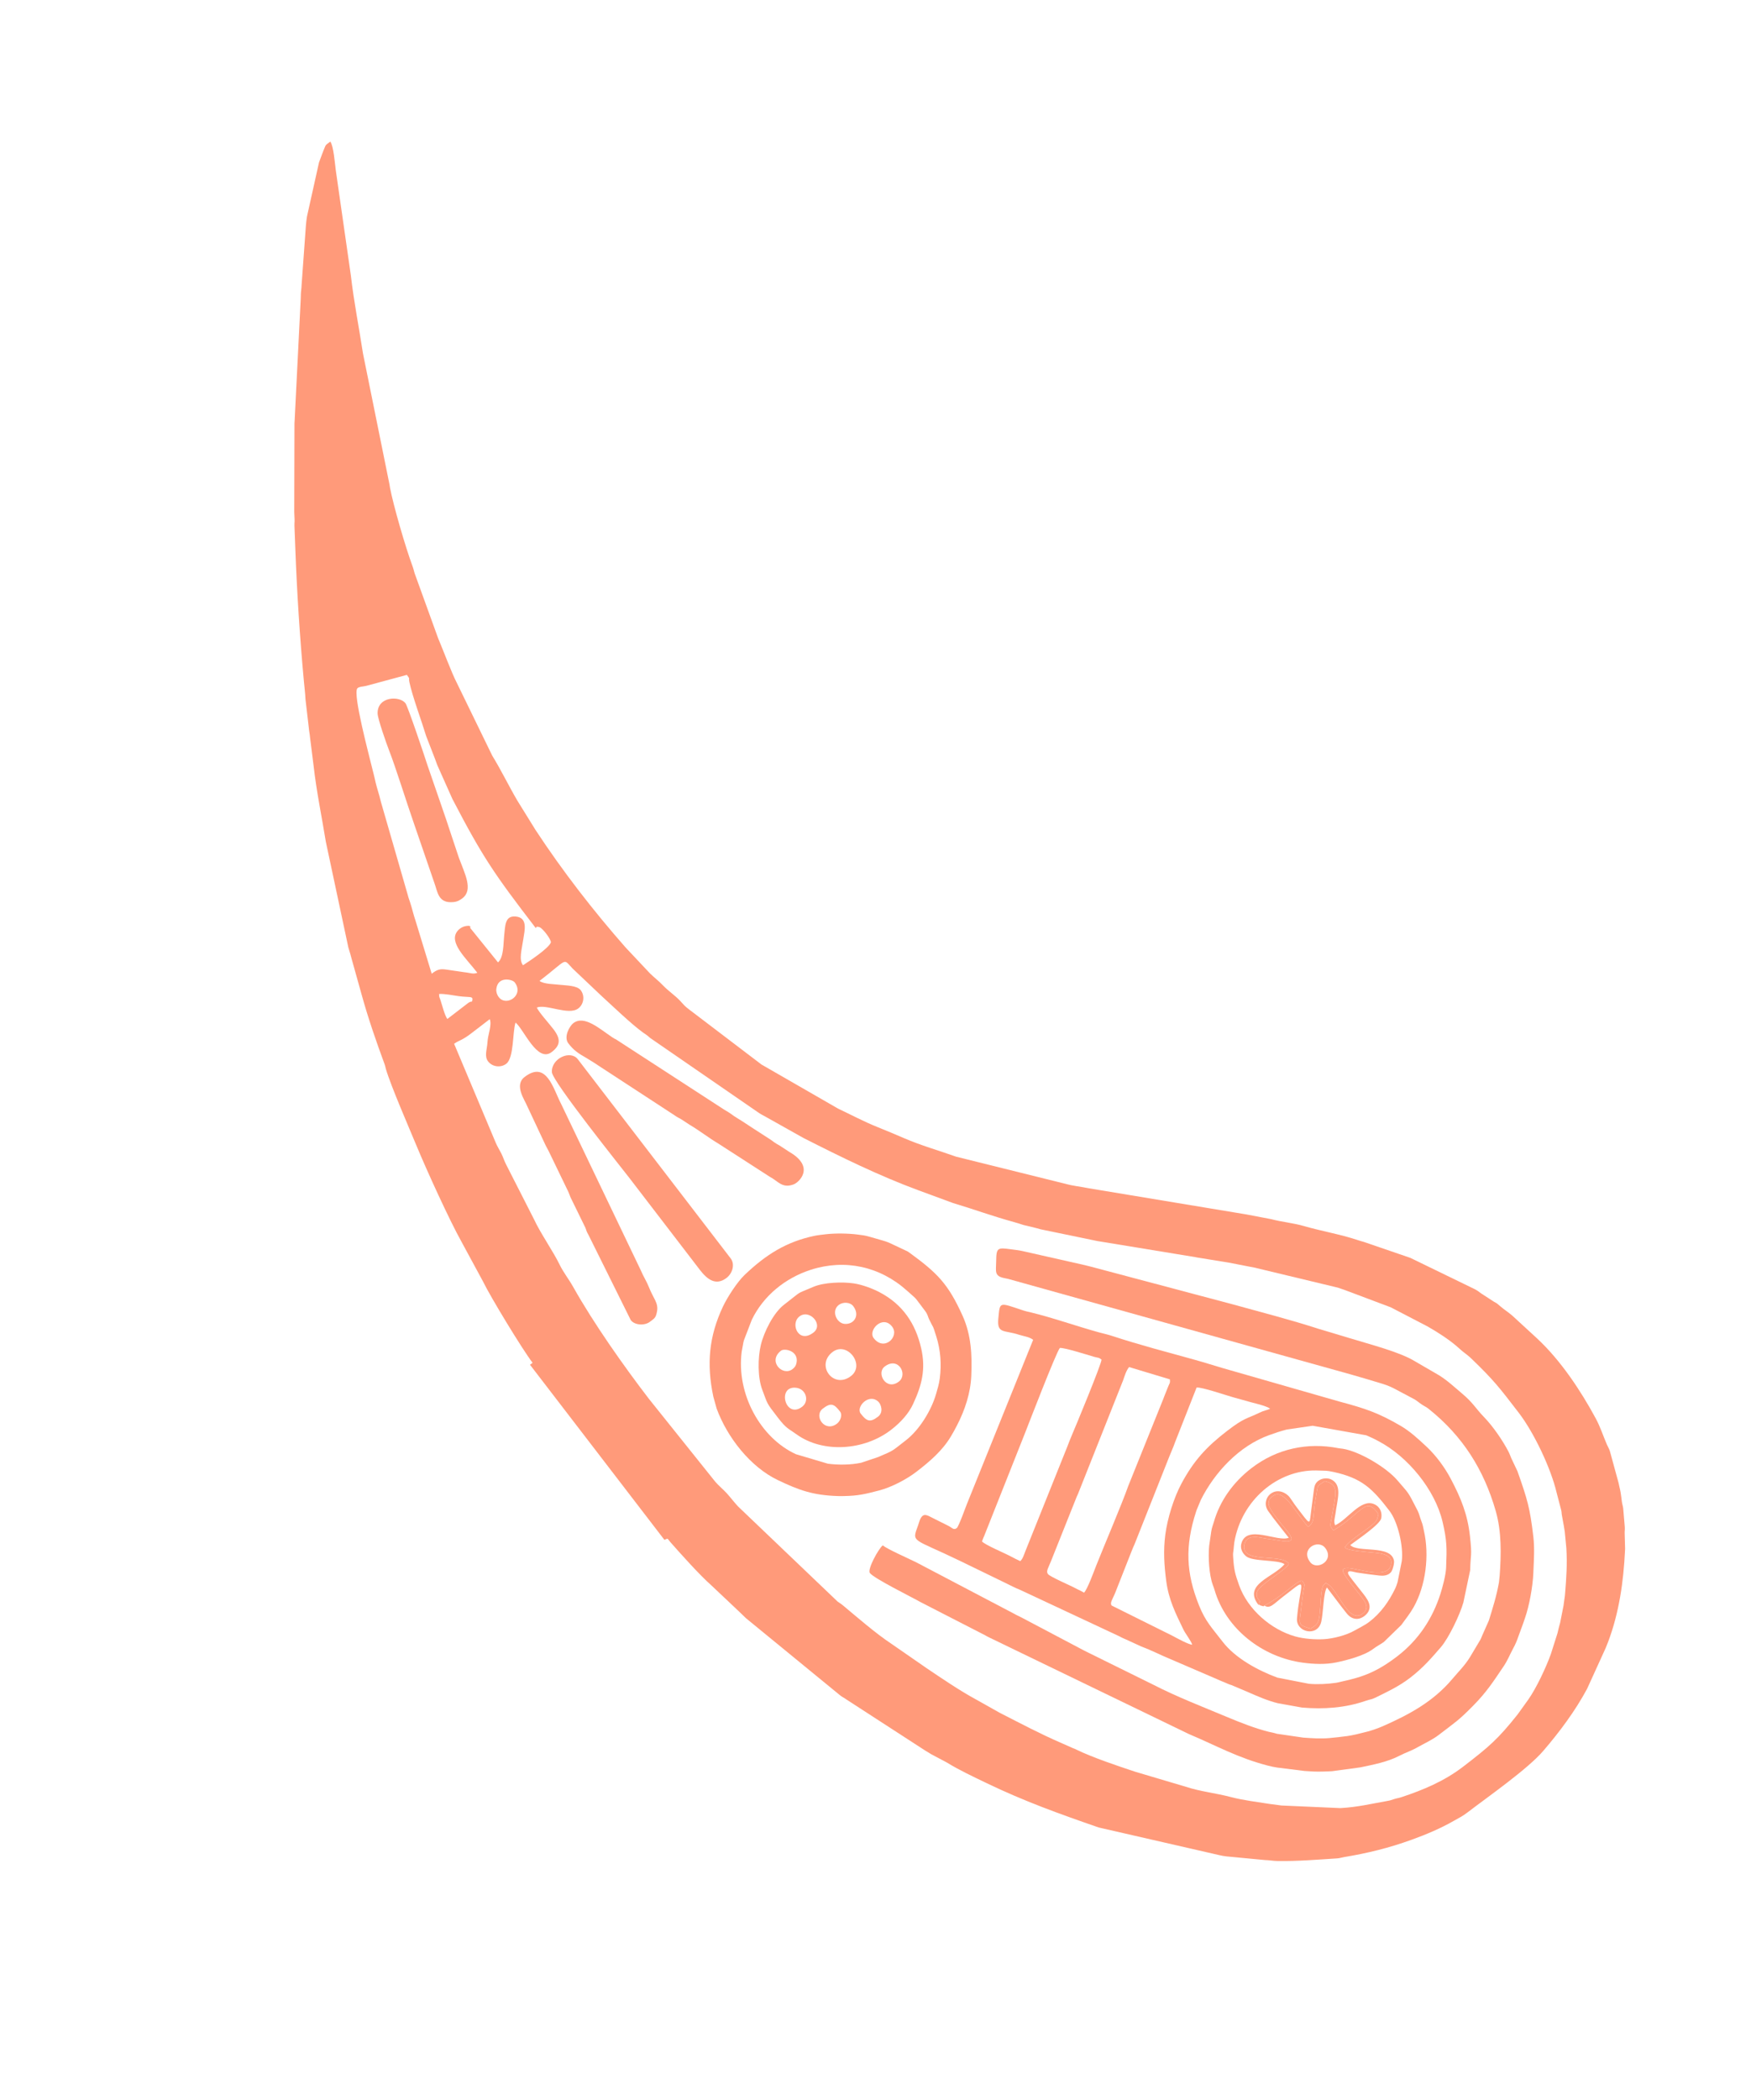 <svg width="156" height="187" viewBox="0 0 156 187" fill="none" xmlns="http://www.w3.org/2000/svg">
<g clip-path="url(#clip0_98_166)">
<path fill-rule="evenodd" clip-rule="evenodd" d="M45.851 87.477C46.734 88.627 45.114 89.681 44.44 88.803C44.268 88.58 44.193 88.311 44.217 88.087C44.343 86.895 45.65 87.216 45.851 87.477L45.851 87.477ZM47.752 82.675C47.755 82.671 47.698 82.436 48.065 82.57C48.374 82.682 49.111 83.674 49.079 83.927C48.877 84.459 47.196 85.569 46.596 85.96C46.213 85.456 46.469 84.656 46.629 83.594C46.738 82.869 47.054 81.706 45.931 81.617C44.971 81.54 45.016 82.438 44.913 83.369C44.843 84.008 44.886 85.264 44.368 85.704L41.883 82.626C41.883 82.624 42.064 82.345 41.424 82.485C41.237 82.526 40.977 82.654 40.778 82.887C39.903 83.908 41.541 85.344 42.526 86.628C42.184 86.77 41.909 86.65 41.567 86.605C41.379 86.58 41.279 86.572 41.094 86.539L39.813 86.352C39.237 86.268 38.992 86.304 38.46 86.712L37.019 81.987C36.832 81.454 36.725 80.922 36.532 80.343C36.423 80.016 36.364 79.873 36.287 79.555L33.999 71.626C33.893 71.283 33.873 71.116 33.79 70.842C33.618 70.273 33.493 69.848 33.373 69.276C33.312 68.985 33.247 68.785 33.178 68.494C32.894 67.302 31.422 61.832 31.831 61.307C31.959 61.143 32.377 61.145 32.616 61.081L36.25 60.101C36.576 60.546 36.379 60.295 36.474 60.749C36.732 61.98 37.598 64.32 37.968 65.549L38.754 67.577C38.878 67.88 38.896 68.013 39.032 68.3L40.304 71.148C43.02 76.371 44.067 77.876 47.752 82.675L47.752 82.675ZM41.689 89.335L39.855 90.744C39.614 90.415 39.406 89.562 39.249 89.084C39.112 88.668 39.142 88.909 39.117 88.517C39.625 88.484 40.333 88.642 40.878 88.713C41.782 88.833 42.134 88.696 42.089 89.026C42.045 89.347 42.043 89.064 41.689 89.335L41.689 89.335ZM43.633 90.759C43.831 91.236 43.509 92.066 43.452 92.591L43.405 93.066C43.356 93.528 43.161 94.1 43.483 94.519C43.876 95.031 44.63 95.096 45.104 94.732C45.804 94.195 45.655 91.874 45.93 91.061C46.685 91.68 47.864 94.678 49.159 93.684C49.913 93.105 49.999 92.546 49.296 91.64C48.815 91.021 48.037 90.176 47.823 89.728C48.658 89.381 50.658 90.468 51.525 89.802C52.02 89.422 52.118 88.676 51.737 88.181C51.407 87.75 50.41 87.766 49.944 87.705C49.442 87.639 48.456 87.655 48.066 87.355C50.676 85.35 50.111 85.314 51.027 86.264L53.533 88.639C54.516 89.536 56.272 91.224 57.29 91.952C57.572 92.153 57.63 92.166 57.915 92.428L67.62 99.115C67.913 99.306 67.985 99.316 68.26 99.479L71.588 101.345C74.932 103.04 78.311 104.706 81.835 106.004L84.916 107.138C86.875 107.723 88.262 108.257 90.396 108.847C90.677 108.925 90.785 108.963 91.057 109.05L91.189 109.091C91.208 109.096 91.236 109.103 91.255 109.108L91.389 109.138C91.518 109.167 91.592 109.182 91.722 109.217C91.984 109.287 92.12 109.313 92.388 109.383C92.534 109.422 92.571 109.438 92.719 109.476L97.67 110.5C97.69 110.504 97.717 110.511 97.737 110.515L106.483 111.95C106.663 111.988 106.711 111.997 106.886 112.021L109.644 112.471C109.664 112.476 109.692 112.482 109.711 112.486L110.984 112.735C111.265 112.797 111.394 112.81 111.655 112.862C111.674 112.866 111.702 112.872 111.722 112.876L119.184 114.667C119.441 114.746 119.579 114.811 119.841 114.893L123.902 116.42L127.183 118.125C128.053 118.62 129.027 119.245 129.77 119.877C129.992 120.065 130.149 120.226 130.388 120.409C130.636 120.599 130.876 120.783 131.07 120.971C133.102 122.931 133.555 123.53 135.313 125.819C136.657 127.57 138.17 130.742 138.683 132.928L139.074 134.423C139.147 134.708 139.109 134.687 139.147 134.913L139.327 135.899C139.366 136.112 139.377 136.206 139.406 136.391L139.547 137.853C139.639 139.241 139.55 140.512 139.438 141.893L139.419 142.097C139.417 142.116 139.414 142.145 139.411 142.164L139.316 142.839C139.314 142.859 139.311 142.887 139.308 142.907C139.306 142.926 139.303 142.955 139.3 142.974L138.995 144.515C138.901 144.843 138.84 145.1 138.759 145.446L138.172 147.293C137.757 148.453 136.884 150.328 136.154 151.358L135.207 152.677C133.46 154.871 132.68 155.543 130.351 157.331C128.671 158.621 126.788 159.407 124.839 160.05C124.57 160.138 124.474 160.13 124.199 160.218C123.973 160.29 123.896 160.33 123.628 160.377C122.163 160.632 120.988 160.929 119.42 161.019L114.159 160.786C114.139 160.783 114.111 160.779 114.092 160.776L113.146 160.652C111.987 160.465 110.792 160.332 109.653 160.032C108.33 159.684 106.958 159.548 105.65 159.119L101.152 157.784C99.63 157.282 97.37 156.525 95.912 155.818C95.656 155.694 95.838 155.776 95.587 155.679L94.483 155.189C92.628 154.387 90.867 153.446 89.059 152.526L86.883 151.303C85.556 150.589 83.837 149.424 82.569 148.568L79.356 146.344C78.042 145.475 76.346 144.008 75.124 142.986C74.858 142.764 74.827 142.779 74.622 142.624L65.767 134.167C65.438 133.822 65.131 133.406 64.754 132.987C64.459 132.661 64.015 132.298 63.721 131.95L57.817 124.578C55.567 121.648 52.889 117.851 51.076 114.622C50.663 113.887 50.189 113.31 49.849 112.605C49.302 111.471 48.11 109.754 47.583 108.596L45.107 103.735C44.916 103.375 44.832 103.053 44.66 102.714C44.483 102.367 44.287 102.063 44.163 101.756L40.458 92.954C40.919 92.616 41.102 92.706 42.028 91.992C42.562 91.58 43.098 91.17 43.633 90.759L43.633 90.759ZM130.782 161.374C132.534 160.029 136.085 157.56 137.486 155.931C138.945 154.235 140.338 152.368 141.396 150.397L143.051 146.766C143.133 146.552 143.18 146.456 143.26 146.243C144.252 143.629 144.646 140.835 144.776 138.058C144.81 137.344 144.749 138.635 144.783 137.921L144.744 136.542C144.739 136.308 144.768 136.276 144.756 135.994L144.614 134.326C144.582 134.081 144.539 134.019 144.5 133.761C144.468 133.548 144.462 133.436 144.426 133.201C144.384 132.927 144.391 132.901 144.331 132.639C144.287 132.446 144.25 132.304 144.206 132.073L143.425 129.221C143.361 129.02 143.224 128.787 143.159 128.637C142.842 127.911 142.594 127.107 142.162 126.306C140.82 123.82 139.026 121.127 136.939 119.19L134.732 117.161C134.365 116.843 134.063 116.669 133.672 116.335C133.332 116.045 133.442 116.117 133.107 115.929L131.967 115.189C131.683 114.988 131.686 114.967 131.398 114.81L125.648 112.017L121.505 110.597C121.248 110.527 121.155 110.498 120.91 110.417C119.364 109.907 117.749 109.641 116.192 109.191C115.196 108.903 114.24 108.831 113.249 108.57L111.037 108.148C111.017 108.144 110.989 108.14 110.969 108.137L97.047 105.828C96.623 105.755 96.321 105.687 95.904 105.63L95.434 105.546C95.415 105.541 95.387 105.535 95.368 105.531C95.348 105.526 95.32 105.52 95.301 105.515C95.281 105.511 95.254 105.504 95.234 105.5C95.215 105.495 95.187 105.489 95.167 105.485L85.184 103.007C83.636 102.456 82.037 102.006 80.522 101.349C79.706 100.996 79.005 100.702 78.177 100.37C76.964 99.885 75.841 99.279 74.68 98.734L67.843 94.8L61.72 90.144C61.535 89.994 61.394 89.912 61.158 89.71C60.955 89.537 60.851 89.404 60.613 89.148C60.135 88.633 59.572 88.286 59.016 87.704C58.67 87.342 58.213 86.99 57.912 86.689L55.741 84.382C52.86 81.111 50.12 77.579 47.709 73.907L46.087 71.289C45.299 69.941 44.649 68.585 43.85 67.284L40.668 60.749C40.248 59.943 39.437 57.781 39.028 56.823L36.939 51.051C36.849 50.768 36.86 50.71 36.747 50.407C36.134 48.758 35.051 45.042 34.741 43.409C34.708 43.234 34.74 43.329 34.697 43.128L32.339 31.479C31.986 29.169 31.525 26.856 31.259 24.533L29.914 15.148C29.839 14.592 29.724 13.013 29.428 12.61C29.006 12.934 29.05 12.832 28.865 13.292C28.857 13.311 28.847 13.338 28.84 13.357L28.711 13.684C28.61 13.973 28.521 14.213 28.419 14.47L27.35 19.278C27.31 19.58 27.272 19.791 27.253 20.09L26.868 25.4C26.86 25.575 26.859 25.621 26.836 25.808C26.792 26.174 26.806 26.27 26.791 26.627L26.255 37.346C26.254 37.374 26.249 37.455 26.248 37.483C26.243 37.559 26.238 37.628 26.235 37.687L26.216 45.588C26.219 45.881 26.25 46.132 26.246 46.417C26.244 46.596 26.223 46.627 26.233 46.828L26.312 48.9C26.46 52.815 26.709 56.709 27.069 60.613C27.122 61.187 27.19 61.715 27.217 62.282L27.51 64.795C27.54 65.16 27.596 65.338 27.626 65.703L27.942 68.219C28.194 70.472 28.666 72.72 29.029 74.959L31.032 84.363C31.118 84.69 31.203 84.888 31.281 85.22L32.238 88.645C32.816 90.723 33.508 92.72 34.256 94.751C34.33 94.951 34.339 95.059 34.374 95.179C34.806 96.676 36.482 100.52 37.154 102.141C38.007 104.2 40.059 108.7 41.105 110.564L43.029 114.115C43.689 115.484 46.551 120.191 47.45 121.362L47.22 121.538L59.193 137.13C59.572 136.972 59.418 136.986 59.717 137.325C60.703 138.444 62.355 140.282 63.338 141.148L65.418 143.11C65.789 143.449 66.159 143.824 66.455 144.103L74.894 151.015C75.075 151.145 75.194 151.188 75.401 151.34L82.432 155.897C82.651 156.015 82.762 156.103 82.941 156.207L84.354 156.958C85.486 157.652 86.696 158.214 87.893 158.791C91.229 160.4 94.381 161.533 97.889 162.745L108.63 165.207C108.896 165.267 108.974 165.281 109.235 165.316L112.696 165.645C113.109 165.653 113.4 165.725 113.853 165.731C115.614 165.756 117.363 165.609 119.107 165.498C119.366 165.481 119.477 165.426 119.741 165.382C121.851 165.031 123.745 164.569 125.786 163.829C127.06 163.368 128.341 162.828 129.511 162.159C130.015 161.87 130.282 161.758 130.782 161.374L130.782 161.374Z" fill="#FF9A7A"/>
<path fill-rule="evenodd" clip-rule="evenodd" d="M124.496 147.491C122.69 148.877 121.435 149.342 119.526 149.751C119.307 149.798 119.233 149.832 119.03 149.861C118.281 149.968 117.372 150.019 116.613 149.947L113.799 149.398C112.076 148.76 110.055 147.672 108.927 146.202C107.968 144.954 107.404 144.412 106.825 142.971C105.669 140.093 105.558 137.706 106.56 134.621C106.632 134.396 106.605 134.496 106.685 134.294L106.982 133.577C108.211 131.121 110.383 128.777 113.06 127.807C113.615 127.606 114.085 127.45 114.638 127.305L116.95 126.969L121.718 127.818C121.848 127.87 121.975 127.933 122.108 127.99C122.409 128.121 122.528 128.191 122.817 128.343C125.442 129.724 127.844 132.666 128.518 135.511C128.92 137.208 128.904 137.9 128.841 139.471C128.84 139.491 128.84 139.519 128.839 139.539C128.838 139.559 128.838 139.588 128.837 139.608C128.814 140.234 128.526 141.333 128.329 141.946C127.636 144.105 126.406 146.024 124.496 147.491ZM99.041 142.98C98.855 142.737 99.123 142.434 99.379 141.787L100.82 138.128C100.896 137.91 100.994 137.722 101.07 137.542L104.179 129.704C104.342 129.292 104.54 128.869 104.678 128.463L106.608 123.562C107.114 123.53 109.163 124.236 109.861 124.432L111.519 124.893C111.905 124.996 112.848 125.212 113.163 125.454C112.819 125.61 112.65 125.591 112.224 125.799C111.023 126.384 110.891 126.227 109.331 127.425C107.496 128.834 106.355 130.073 105.26 132.114C104.577 133.387 104.009 135.217 103.82 136.666C103.634 138.099 103.718 139.393 103.903 140.801C104.12 142.46 104.74 143.688 105.437 145.126C105.618 145.499 106.153 146.182 106.212 146.465C105.92 146.471 104.806 145.861 104.46 145.675L99.041 142.98L99.041 142.98ZM96.58 141.832C96.447 141.765 96.341 141.694 96.195 141.625C96.027 141.547 95.969 141.525 95.808 141.436C95.346 141.182 93.556 140.425 93.362 140.173C93.172 139.926 93.4 139.624 93.63 139.04L95.925 133.293C95.979 133.167 96.006 133.117 96.043 133.034L100.065 122.91C100.192 122.538 100.337 122.053 100.593 121.742L104.229 122.838C104.253 123.212 104.227 123.1 104.091 123.438L103.752 124.287C103.689 124.447 103.695 124.453 103.627 124.614L100.525 132.316C99.882 134.12 98.382 137.606 97.66 139.431C97.47 139.912 96.883 141.532 96.58 141.832L96.58 141.832ZM90.901 139.025C90.619 138.896 90.363 138.772 90.062 138.609C89.477 138.292 87.782 137.594 87.489 137.271C87.564 137.051 87.598 136.969 87.696 136.749L91.327 127.604C91.584 126.951 94.091 120.445 94.425 120.039C94.854 120.011 96.746 120.616 97.482 120.831C97.861 120.942 97.854 120.858 98.137 121.076C98.16 121.42 95.712 127.315 95.522 127.742C95.346 128.139 95.24 128.449 95.079 128.852L91.359 138.123C91.205 138.511 91.131 138.797 90.901 139.025ZM125.616 149.425C126.798 148.517 127.525 147.66 128.365 146.693C129.065 145.888 130.074 143.784 130.378 142.696L130.982 139.82C131.01 138.349 131.168 138.662 130.961 136.794C130.748 134.872 130.174 133.438 129.25 131.69C128.707 130.663 127.93 129.611 127.084 128.822C126.349 128.137 125.628 127.468 124.784 126.975C122.809 125.822 121.64 125.431 119.362 124.823L108.898 121.823C108.054 121.576 107.306 121.334 106.45 121.096C104.01 120.418 101.504 119.767 99.1 118.976C98.655 118.829 98.351 118.775 97.906 118.652C95.85 118.083 93.827 117.355 91.751 116.851C91.49 116.788 91.429 116.79 91.153 116.698C88.976 115.97 89.094 115.9 88.945 117.395C88.803 118.804 89.439 118.423 90.799 118.868C91.194 118.997 91.699 119.047 92.046 119.314L86.146 133.933C86.036 134.215 85.408 135.953 85.24 136.082C84.957 136.299 84.801 136.033 84.509 135.89L83.09 135.18C82.594 134.925 82.257 134.697 81.978 135.303C81.909 135.453 81.86 135.655 81.794 135.836C81.213 137.421 81.264 136.935 85.543 139.009L89.548 140.955C90.033 141.19 90.426 141.402 90.908 141.594L99.584 145.653C99.762 145.73 99.748 145.736 99.906 145.815C100.068 145.897 100.086 145.899 100.295 145.991L101.657 146.615C102.154 146.809 102.548 146.973 103.024 147.195C103.499 147.416 103.846 147.573 104.323 147.77L108.421 149.534C108.682 149.649 108.802 149.705 109.072 149.811C109.243 149.878 109.244 149.887 109.397 149.952C109.576 150.027 109.54 150.005 109.725 150.068L111.222 150.703C112.081 151.08 112.943 151.455 113.843 151.678L115.992 152.064C117.916 152.232 119.87 152.097 121.707 151.453C122.056 151.331 122.179 151.355 122.497 151.2C123.572 150.674 124.628 150.183 125.616 149.425L125.616 149.425Z" fill="#FF9A7A"/>
<path fill-rule="evenodd" clip-rule="evenodd" d="M128.179 154.503C129.687 153.345 129.912 153.246 131.202 151.945C132.438 150.697 133.012 149.795 133.962 148.39C134.327 147.85 134.498 147.377 134.818 146.784C135.025 146.402 135.139 146.13 135.271 145.744L135.68 144.629C135.748 144.416 135.787 144.314 135.861 144.104C136.253 142.988 136.56 141.264 136.609 140.078C136.61 140.049 136.612 139.97 136.613 139.941C136.657 138.914 136.728 137.877 136.608 136.848C136.305 134.271 136.08 133.538 135.197 131.027L134.642 129.855C134.562 129.672 134.499 129.475 134.393 129.272C133.847 128.225 132.997 127.01 132.237 126.22C131.406 125.358 131.274 124.955 130.248 124.091C129.572 123.521 128.941 122.927 128.194 122.467L126.086 121.244C124.697 120.382 121.992 119.711 120.375 119.206C120.355 119.2 120.328 119.192 120.309 119.186C120.289 119.181 120.262 119.173 120.242 119.167C120.223 119.161 120.196 119.154 120.176 119.148L117.465 118.335C114.957 117.523 112.385 116.865 109.847 116.163L97.229 112.811C97.01 112.763 96.917 112.728 96.697 112.677L91.158 111.425C90.745 111.332 90.487 111.309 90.08 111.255C88.861 111.093 88.765 111.092 88.75 112.352C88.74 113.219 88.563 113.632 89.469 113.818C89.496 113.824 89.575 113.84 89.603 113.846C89.695 113.865 89.732 113.872 89.803 113.887L120.301 122.386C121.187 122.631 121.98 122.88 122.881 123.146C123.374 123.291 123.721 123.407 124.19 123.644L126.053 124.635C126.287 124.779 126.449 124.932 126.682 125.084C126.98 125.279 127.034 125.267 127.315 125.492C130.345 127.919 132.21 130.915 133.255 134.552C133.79 136.414 133.744 138.404 133.61 140.303L133.546 140.913C133.318 142.181 133.022 143.083 132.651 144.301L132.046 145.664C131.959 145.856 131.988 145.831 131.908 145.99L130.957 147.583C130.494 148.33 129.984 148.814 129.4 149.509C127.694 151.538 125.539 152.693 123.196 153.725C122.765 153.914 122.054 154.168 121.614 154.258L120.833 154.45C120.563 154.509 120.269 154.572 119.987 154.61C119.966 154.612 119.938 154.614 119.918 154.616L119.219 154.702C118.962 154.725 118.729 154.757 118.453 154.781C117.633 154.852 116.91 154.797 116.121 154.743L113.761 154.399C113.631 154.363 113.581 154.343 113.429 154.308L113.028 154.221C111.797 153.911 110.518 153.406 109.351 152.918C107.134 151.99 104.865 151.119 102.722 150.018L96.913 147.151C96.608 146.991 96.479 146.943 96.14 146.753L91.063 144.073C90.713 143.887 90.651 143.884 90.29 143.678L81.611 139.121C80.957 138.8 79.054 137.956 78.646 137.622C78.274 137.908 77.253 139.763 77.498 140.083C77.881 140.581 81.235 142.227 82.036 142.686L87.444 145.462C87.73 145.596 87.925 145.73 88.216 145.864L105.923 154.425C108.414 155.475 110.257 156.536 112.975 157.24C113.303 157.325 113.468 157.355 113.778 157.407L116.212 157.711C116.794 157.753 117.254 157.783 117.855 157.763C118.162 157.753 118.386 157.75 118.684 157.731L121.203 157.39C122.326 157.153 123.592 156.915 124.634 156.378C125.296 156.037 125.671 155.957 126.393 155.547C126.925 155.246 127.618 154.934 128.179 154.503L128.179 154.503Z" fill="#FF9A7A"/>
<path fill-rule="evenodd" clip-rule="evenodd" d="M80.699 128.27C79.436 129.24 79.704 129.137 78.236 129.756L76.726 130.262C75.797 130.463 74.692 130.47 73.76 130.349L70.915 129.504C67.775 128.069 65.59 124.166 66.079 120.371L66.24 119.499C66.247 119.472 66.267 119.393 66.275 119.366L66.978 117.534C68.019 115.38 69.975 113.804 72.248 113.075C75.283 112.1 78.397 112.779 80.8 114.934C81.889 115.909 81.355 115.359 82.418 116.744C82.659 117.058 82.645 117.211 82.772 117.478C83.277 118.531 83.025 117.793 83.412 119.005C83.803 120.233 83.889 121.509 83.726 122.757C83.661 123.259 83.53 123.672 83.391 124.156C82.99 125.552 81.939 127.318 80.699 128.27L80.699 128.27ZM81.636 131.073C82.851 130.141 83.966 129.182 84.725 127.905C84.945 127.535 85.08 127.286 85.257 126.944C85.969 125.568 86.469 124.059 86.534 122.507C86.61 120.71 86.536 118.898 85.763 117.183C84.476 114.325 83.495 113.364 81.099 111.61C80.856 111.432 80.897 111.458 80.653 111.346C78.642 110.424 79.588 110.747 77.445 110.13C77.04 110.014 76.855 110 76.439 109.945C75.594 109.834 74.425 109.814 73.556 109.917C73.255 109.953 72.864 109.993 72.576 110.053C70.061 110.578 68.245 111.723 66.343 113.533C65.687 114.157 64.803 115.516 64.402 116.371C63.172 118.991 62.933 121.44 63.55 124.369L63.847 125.439C64.787 127.992 66.836 130.632 69.307 131.812C71.203 132.717 72.414 133.151 74.618 133.229C74.839 133.236 74.963 133.233 75.168 133.23C76.47 133.212 77.127 133.041 78.326 132.731C79.403 132.453 80.751 131.753 81.636 131.073L81.636 131.073Z" fill="#FF9A7A"/>
<path fill-rule="evenodd" clip-rule="evenodd" d="M79.485 118.146C80.158 119.022 78.776 120.387 77.839 119.167C77.302 118.466 78.642 117.047 79.485 118.146ZM80.081 123.035C78.96 123.895 78.043 122.291 78.813 121.7C80.031 120.764 80.91 122.398 80.081 123.035ZM76.015 116.315C76.638 117.127 76.103 117.958 75.257 117.898C74.531 117.846 74.037 116.741 74.722 116.214C75.111 115.916 75.74 115.958 76.015 116.315L76.015 116.315ZM75.815 122.543C74.25 123.745 72.642 121.578 74.172 120.403C75.471 119.406 77.114 121.546 75.815 122.543ZM78.227 126.159C77.53 126.694 77.221 126.589 76.682 125.887C76.23 125.298 77.416 124.02 78.263 124.836C78.485 125.05 78.746 125.76 78.227 126.159L78.227 126.159ZM72.475 118.668C71.153 119.684 70.409 117.941 71.177 117.272C72.065 116.499 73.417 117.946 72.475 118.668ZM74.572 126.778C73.481 127.616 72.463 126.089 73.304 125.444C74.035 124.882 74.312 125.015 74.849 125.715C75.063 125.993 74.887 126.536 74.572 126.778L74.572 126.778ZM70.604 121.928C69.724 122.604 68.364 121.218 69.584 120.282C69.905 120.035 71.171 120.306 70.965 121.357C70.918 121.592 70.838 121.749 70.604 121.928L70.604 121.928ZM71.471 125.272C69.987 126.411 69.201 123.462 70.868 123.58C71.81 123.647 72.139 124.759 71.471 125.272ZM79.378 127.341C80.285 126.644 80.968 125.85 81.339 125.055C82.131 123.359 82.496 121.936 82.069 120.066C81.566 117.863 80.421 116.161 78.375 115.085C77.684 114.722 76.797 114.403 76.074 114.293C75.076 114.141 73.398 114.193 72.46 114.601C70.759 115.341 71.645 114.811 69.846 116.193C68.918 116.905 68.069 118.595 67.785 119.771C67.51 120.914 67.497 122.687 67.915 123.774C68.428 125.11 68.228 124.846 69.285 126.222C70.077 127.253 70.23 127.201 70.944 127.719C73.318 129.442 76.988 129.176 79.378 127.341Z" fill="#FF9A7A"/>
<path fill-rule="evenodd" clip-rule="evenodd" d="M122.013 144.416C121.581 144.747 121.102 144.962 120.671 145.211C119.97 145.617 118.795 145.926 117.96 145.975C117.16 146.021 116.145 145.945 115.381 145.727C113.25 145.122 111.175 143.352 110.394 141.172C110.031 140.157 109.933 139.786 109.862 138.628C109.843 138.324 109.863 138.297 109.898 138.014C109.917 137.863 109.919 137.818 109.93 137.675L109.97 137.336C110.609 133.593 113.82 130.895 117.252 130.95L117.389 130.954C118.153 130.987 118.12 130.935 118.815 131.086C121.342 131.638 122.272 132.569 123.79 134.546C124.537 135.52 125.051 137.717 124.888 139.02L124.512 140.895C124.441 141.111 124.395 141.27 124.291 141.485C123.744 142.609 123.027 143.637 122.013 144.416L122.013 144.416ZM111.508 130.735C109.823 132.028 108.67 133.704 108.151 135.517C108.052 135.864 107.97 136.008 107.913 136.379L107.727 137.66C107.631 138.667 107.717 140.223 108.049 141.139C108.096 141.268 108.15 141.394 108.201 141.571C109.203 145.047 112.467 147.594 116.104 148.072C117.059 148.198 118.103 148.241 119.063 148.042C120.005 147.846 121.512 147.454 122.31 146.864C122.715 146.564 123.012 146.425 123.288 146.225L124.84 144.718C125.256 144.14 125.598 143.731 125.933 143.144C127.032 141.213 127.359 138.496 126.86 136.324C126.785 136 126.783 135.851 126.635 135.47C126.487 135.088 126.439 134.805 126.299 134.532C125.354 132.693 125.569 133.091 124.491 131.823C123.545 130.711 121.154 129.263 119.636 129.017C119.474 128.991 119.393 128.995 119.231 128.964C116.5 128.431 113.767 129 111.508 130.735L111.508 130.735Z" fill="#FF9A7A"/>
<path fill-rule="evenodd" clip-rule="evenodd" d="M118.064 137.849C118.928 138.974 117.326 139.895 116.73 139.117C115.814 137.925 117.438 137.034 118.064 137.849ZM112.649 142.98C114.046 142.264 115.363 141.014 115.74 140.845C116.039 140.711 115.819 140.79 116.001 140.77C116.343 141.186 116.201 141.026 116.079 141.993C116.021 142.451 115.98 142.706 115.924 143.207C115.758 144.668 115.567 144.679 116.764 145.035C117.508 144.594 117.527 144.437 117.631 143.01C117.657 142.658 117.687 141.374 117.934 141.137C118.28 140.804 118.061 141.036 118.2 141.022C119.188 141.445 120.084 144.619 121.365 143.727C122.163 143.17 121.494 142.471 121.039 141.883C120.883 141.682 119.619 140.161 119.65 139.914C119.65 139.912 119.516 139.63 120.091 139.642C121.015 139.661 123.783 140.742 123.942 139.232C124.041 138.3 122.652 138.308 122.061 138.241C121.612 138.189 120.039 138.106 119.807 137.801C120.224 137.138 121.69 136.304 122.372 135.69C122.738 135.361 122.688 135.23 122.806 134.841C121.683 133.169 121.367 134.733 118.81 136.287C118.423 135.87 118.514 135.874 118.647 135.109C119.049 132.813 119.291 132.224 118.032 131.906C117.348 132.346 117.413 132.256 117.31 132.869L117.134 133.951C116.98 135.038 117.137 135.613 116.53 135.978C115.192 134.341 114.31 132.473 113.339 133.276C113.12 133.457 113.047 133.546 113.022 133.882C112.981 134.426 114.381 135.939 114.787 136.484C115.662 137.662 114.26 137.203 112.88 137.031C112.274 136.956 111.093 136.551 110.872 137.524C110.468 139.307 114.142 138.295 114.823 139.245C114.759 139.398 114.897 139.223 114.68 139.468C114.178 140.034 112.106 141.216 111.989 141.798C111.837 142.555 112.471 142.355 112.108 142.909C112.416 142.91 112.068 142.927 112.372 142.992C112.651 143.051 112.475 143.097 112.649 142.98L112.649 142.98Z" fill="#FF9A7A"/>
<path fill-rule="evenodd" clip-rule="evenodd" d="M51.077 91.118C50.737 91.379 50.198 92.347 50.635 92.915C51.138 93.571 51.542 93.812 52.25 94.223C52.663 94.463 53.149 94.781 53.582 95.071L60.102 99.325C60.395 99.543 60.486 99.539 60.739 99.705L61.435 100.162C62.298 100.669 63.131 101.326 64.03 101.861L68.592 104.803C69.335 105.194 69.687 105.858 70.709 105.474C71.194 105.291 72.649 103.93 70.326 102.583L69.63 102.128C69.387 101.962 69.264 101.921 68.994 101.737C68.845 101.635 68.78 101.578 68.681 101.508L66.97 100.403C66.553 100.136 66.13 99.837 65.703 99.587C65.46 99.445 65.358 99.362 65.072 99.16C64.787 98.958 64.67 98.922 64.373 98.723L54.874 92.559C54.733 92.479 54.788 92.535 54.554 92.379C53.421 91.623 52.053 90.368 51.077 91.118L51.077 91.118Z" fill="#FF9A7A"/>
<path fill-rule="evenodd" clip-rule="evenodd" d="M57.894 117.716C58.29 117.412 58.433 117.382 58.538 116.77C58.669 116.013 58.207 115.64 57.807 114.612C57.621 114.133 57.31 113.659 57.098 113.144L50.002 98.33C49.281 96.958 48.7 94.401 46.737 95.909C45.781 96.643 46.76 97.967 46.96 98.481L48.541 101.85C48.654 102.102 48.768 102.28 48.883 102.513L50.515 105.889C50.688 106.216 50.696 106.312 50.824 106.617L52.153 109.334C52.279 109.646 52.207 109.585 52.437 109.99L56.196 117.562C56.559 118.035 57.447 118.059 57.894 117.716L57.894 117.716Z" fill="#FF9A7A"/>
<path fill-rule="evenodd" clip-rule="evenodd" d="M64.73 113.803C65.269 113.389 65.493 112.581 65.096 112.064L51.48 94.332C50.829 93.484 49.123 94.236 49.167 95.472C49.196 96.294 55.39 104.013 56.071 104.9L62.35 113.083C62.968 113.886 63.747 114.558 64.73 113.803L64.73 113.803Z" fill="#FF9A7A"/>
<path fill-rule="evenodd" clip-rule="evenodd" d="M41.198 79.993C42.183 79.237 41.413 77.823 40.88 76.378L39.97 73.647C39.743 72.917 39.44 72.117 39.213 71.417L38.094 68.177C37.828 67.343 36.333 62.897 36.125 62.627C35.601 61.945 33.612 62.004 33.641 63.538C33.65 64.011 34.435 66.236 34.64 66.762C35.28 68.4 36.218 71.451 36.87 73.308L38.724 78.706C38.966 79.366 39.041 80.333 40.121 80.344C40.487 80.347 40.779 80.315 41.198 79.993L41.198 79.993Z" fill="#FF9A7A"/>
<path fill-rule="evenodd" clip-rule="evenodd" d="M112.649 142.98C113.143 143.312 113.47 142.835 114.336 142.171C114.617 141.955 114.899 141.74 115.177 141.52C116.443 140.524 115.795 141.309 115.552 144.117C115.443 145.375 117.407 145.818 117.718 144.402C117.905 143.553 117.905 141.785 118.22 141.375C118.801 142.132 119.385 142.939 119.979 143.678C120.275 144.045 120.601 144.186 120.946 144.165C121.303 144.144 121.735 143.851 121.915 143.51C122.288 142.8 121.612 142.153 120.976 141.324C120.827 141.131 120.173 140.326 120.119 140.171C119.969 139.743 120.595 139.999 120.869 140.04C121.552 140.141 122.214 140.238 122.896 140.309C123.181 140.339 123.648 140.344 123.932 140.002C124.072 139.834 124.232 139.229 124.193 138.997C123.947 137.536 120.941 138.301 120.297 137.593C120.819 137.192 122.947 135.775 123.058 135.206C123.148 134.75 122.995 134.195 122.426 133.95C121.228 133.435 120.078 135.322 118.947 135.835C118.799 135.479 118.932 135.165 118.979 134.808C119.153 133.496 119.588 132.298 118.656 131.778C118.351 131.608 117.921 131.618 117.616 131.773C117.152 132.007 117.106 132.361 117.054 132.7L116.782 134.795C116.655 135.847 116.735 135.789 115.517 134.216C115.207 133.816 114.962 133.363 114.76 133.185C113.552 132.12 112.238 133.5 112.989 134.571C113.535 135.35 114.229 136.177 114.816 136.942C113.804 137.362 111.044 135.692 110.588 137.486C110.501 137.827 110.615 138.259 111.02 138.595C111.615 139.088 113.892 138.878 114.438 139.297C113.483 140.462 110.701 141.077 112.108 142.909C112.471 142.355 111.837 142.555 111.989 141.798C112.106 141.216 114.178 140.034 114.68 139.468C114.897 139.223 114.759 139.398 114.823 139.245C114.142 138.295 110.468 139.307 110.872 137.524C111.093 136.551 112.274 136.956 112.88 137.031C114.26 137.203 115.662 137.662 114.787 136.484C114.381 135.939 112.981 134.426 113.022 133.882C113.047 133.546 113.12 133.457 113.339 133.276C114.31 132.473 115.192 134.341 116.53 135.978C117.137 135.613 116.98 135.038 117.135 133.951L117.31 132.869C117.413 132.256 117.348 132.346 118.032 131.906C119.291 132.224 119.049 132.813 118.647 135.109C118.514 135.874 118.423 135.87 118.81 136.287C121.367 134.733 121.683 133.169 122.806 134.841C122.689 135.23 122.738 135.361 122.373 135.69C121.69 136.304 120.224 137.138 119.807 137.801C120.039 138.106 121.612 138.189 122.061 138.241C122.652 138.308 124.041 138.3 123.942 139.232C123.783 140.742 121.015 139.661 120.091 139.642C119.516 139.63 119.651 139.912 119.65 139.914C119.619 140.161 120.883 141.682 121.039 141.883C121.494 142.471 122.163 143.17 121.365 143.727C120.084 144.619 119.188 141.445 118.2 141.022C118.061 141.036 118.28 140.804 117.934 141.137C117.687 141.374 117.657 142.658 117.631 143.01C117.527 144.437 117.508 144.594 116.764 145.035C115.567 144.679 115.758 144.668 115.924 143.207C115.98 142.706 116.021 142.451 116.079 141.993C116.201 141.026 116.343 141.186 116.001 140.77C115.819 140.79 116.039 140.711 115.74 140.845C115.363 141.014 114.046 142.264 112.649 142.98Z" fill="#FF9A7A"/>
</g>
<defs>
<clipPath id="clip0_98_166">
<rect width="179.772" height="72.857" fill="white" transform="translate(97.487 187) rotate(-127.52)"/>
</clipPath>
</defs>
</svg>
